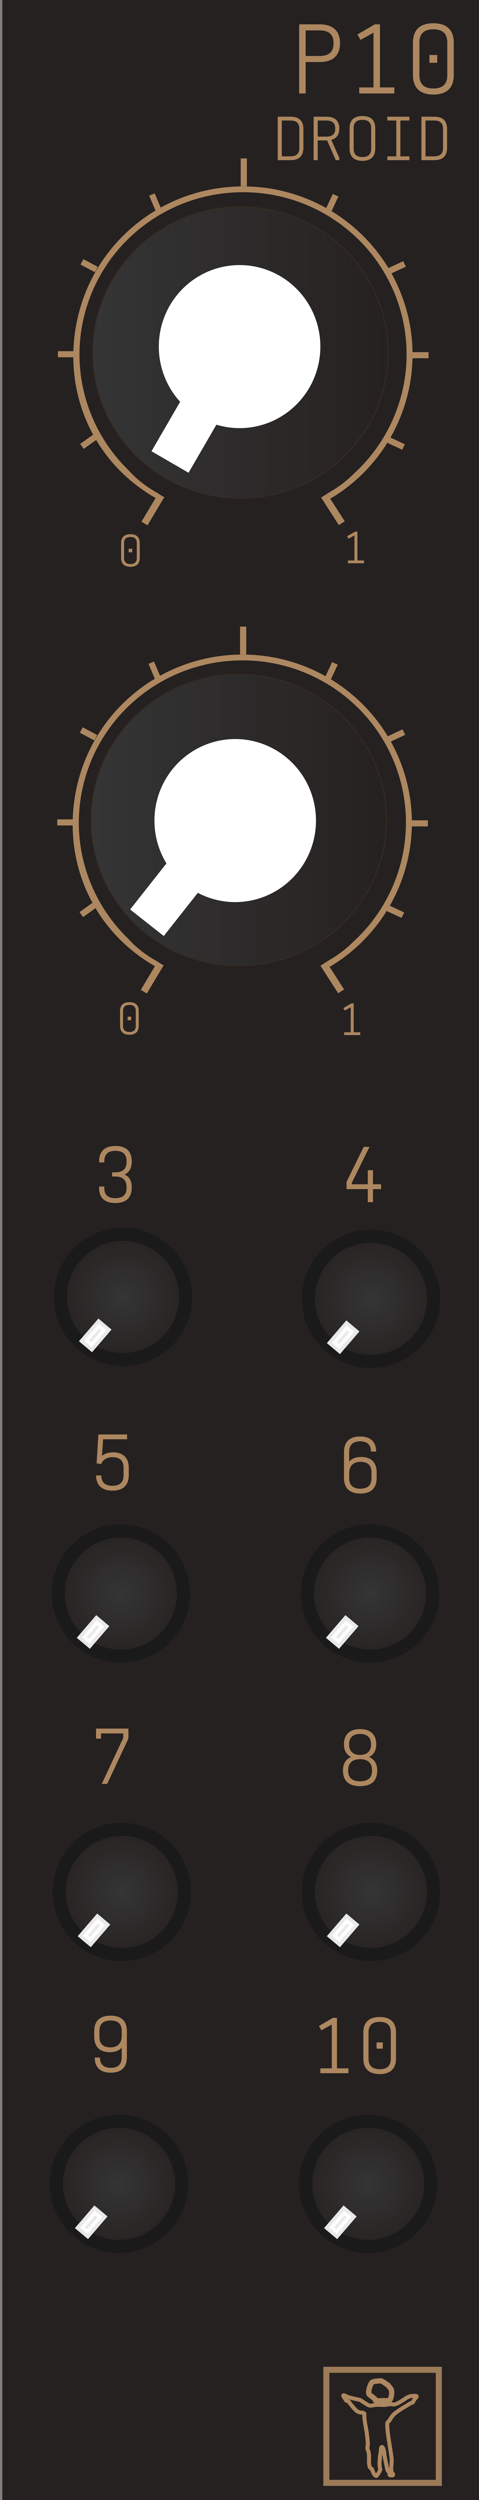 <?xml version="1.0" encoding="UTF-8" standalone="no"?>
<svg
   xmlns:dc="http://purl.org/dc/elements/1.1/"
   xmlns:cc="http://creativecommons.org/ns#"
   xmlns:rdf="http://www.w3.org/1999/02/22-rdf-syntax-ns#"
   xmlns:svg="http://www.w3.org/2000/svg"
   xmlns="http://www.w3.org/2000/svg"
   xmlns:xlink="http://www.w3.org/1999/xlink"
   xmlns:sodipodi="http://sodipodi.sourceforge.net/DTD/sodipodi-0.dtd"
   xmlns:inkscape="http://www.inkscape.org/namespaces/inkscape"
   width="54.769mm"
   height="285.75mm"
   viewBox="0 0 54.769 285.75"
   version="1.1"
   id="svg4006"
   inkscape:version="1.0.2 (e86c8708, 2021-01-15)"
   sodipodi:docname="p10.svg">
  <rect x="0" y="0" width="54.769" height="285.75" fill="#808080" stroke="none"/>
  <defs
     id="defs4000">
    <linearGradient
       inkscape:collect="always"
       id="linearGradient6301">
      <stop
         style="stop-color:#353535;stop-opacity:1;"
         offset="0"
         id="stop6297" />
      <stop
         style="stop-color:#353535;stop-opacity:0;"
         offset="1"
         id="stop6299" />
    </linearGradient>
    <inkscape:path-effect
       effect="powerclip"
       id="path-effect6231"
       is_visible="true"
       lpeversion="1"
       inverse="true"
       flatten="false"
       hide_clip="false"
       message="Use fill-rule evenodd on &lt;b&gt;fill and stroke&lt;/b&gt; dialog if no flatten result after convert clip to paths." />
    <inkscape:path-effect
       effect="powerclip"
       id="path-effect5818"
       is_visible="true"
       lpeversion="1"
       inverse="true"
       flatten="false"
       hide_clip="false"
       message="Use fill-rule evenodd on &lt;b&gt;fill and stroke&lt;/b&gt; dialog if no flatten result after convert clip to paths." />
    <rect
       x="65.154"
       y="184.12"
       width="16.738"
       height="17.026"
       id="rect5601" />
    <clipPath
       clipPathUnits="userSpaceOnUse"
       id="clipPath5814">
      <path
         id="lpe_path-effect5818"
         style="fill:#ffffff;fill-opacity:1;stroke:none;stroke-width:0.907;stroke-linecap:round;stroke-miterlimit:4;stroke-dasharray:none;stroke-opacity:1"
         class="powerclip"
         d="M 40.294,45.573 H 88.175 V 91.123 H 40.294 Z m 16.463,40.894 7.465,-8.724 8.022,8.491 A 14.823,10.098 0 0 0 78.395,74.788 14.823,10.098 0 0 0 63.895,67.648 14.823,10.098 0 0 0 49.87,75.217 14.823,10.098 0 0 0 56.757,86.467 Z" />
    </clipPath>
    <clipPath
       clipPathUnits="userSpaceOnUse"
       id="clipPath5814-8">
      <circle
         style="display:none;fill:#ffffff;fill-opacity:1;stroke:none;stroke-width:0.907;stroke-linecap:round;stroke-miterlimit:4;stroke-dasharray:none;stroke-opacity:1"
         id="circle5816-6"
         sodipodi:type="arc"
         sodipodi:cx="64.221527"
         sodipodi:cy="77.743378"
         sodipodi:rx="14.822592"
         sodipodi:ry="10.098072"
         sodipodi:start="2.0985839"
         sodipodi:end="0.99890953"
         sodipodi:arc-type="slice"
         d="M 56.757,86.467 A 14.823,10.098 0 0 1 49.87,75.217 14.823,10.098 0 0 1 63.895,67.648 14.823,10.098 0 0 1 78.395,74.788 14.823,10.098 0 0 1 72.244,86.235 l -8.022,-8.491 z" />
      <path
         id="lpe_path-effect5818-9"
         style="fill:#ffffff;fill-opacity:1;stroke:none;stroke-width:0.907;stroke-linecap:round;stroke-miterlimit:4;stroke-dasharray:none;stroke-opacity:1"
         class="powerclip"
         d="M 40.294,45.573 H 88.175 V 91.123 H 40.294 Z m 16.463,40.894 7.465,-8.724 8.022,8.491 A 14.823,10.098 0 0 0 78.395,74.788 14.823,10.098 0 0 0 63.895,67.648 14.823,10.098 0 0 0 49.87,75.217 14.823,10.098 0 0 0 56.757,86.467 Z" />
    </clipPath>
    <clipPath
       clipPathUnits="userSpaceOnUse"
       id="clipath_lpe_path-effect6231">
      <path
         id="lpe_path-effect6231"
         style="fill:#ffffff;fill-opacity:1;stroke:none;stroke-width:0.907;stroke-linecap:round;stroke-miterlimit:4;stroke-dasharray:none;stroke-opacity:1"
         class="powerclip"
         d="M 40.294,45.573 H 88.175 V 91.123 H 40.294 Z m 16.463,40.894 7.465,-8.724 8.022,8.491 A 14.823,10.098 0 0 0 78.395,74.788 14.823,10.098 0 0 0 63.895,67.648 14.823,10.098 0 0 0 49.87,75.217 14.823,10.098 0 0 0 56.757,86.467 Z" />
    </clipPath>
    <linearGradient
       inkscape:collect="always"
       xlink:href="#linearGradient6301"
       id="linearGradient6305"
       x1="49.455"
       y1="96.742"
       x2="81.742"
       y2="96.742"
       gradientUnits="userSpaceOnUse"
       gradientTransform="matrix(1.046,0,0,1,-2.259,0.007)" />
    <linearGradient
       inkscape:collect="always"
       xlink:href="#linearGradient6301"
       id="linearGradient6364"
       gradientUnits="userSpaceOnUse"
       gradientTransform="matrix(1.046,0,0,1,-2.069,-53.421)"
       x1="49.455"
       y1="96.742"
       x2="81.742"
       y2="96.742" />
    <radialGradient
       inkscape:collect="always"
       xlink:href="#linearGradient6301"
       id="radialGradient2451"
       cx="54.732"
       cy="155.345"
       fx="54.732"
       fy="155.345"
       r="10.755"
       gradientUnits="userSpaceOnUse"
       gradientTransform="matrix(0.735,0,0,0.735,13.936,39.723)" />
    <radialGradient
       inkscape:collect="always"
       xlink:href="#linearGradient6301"
       id="radialGradient2451-4"
       cx="54.732"
       cy="155.345"
       fx="54.732"
       fy="155.345"
       r="10.755"
       gradientUnits="userSpaceOnUse"
       gradientTransform="matrix(0.735,0,0,0.735,13.936,39.723)" />
    <radialGradient
       inkscape:collect="always"
       xlink:href="#linearGradient6301"
       id="radialGradient2451-6"
       cx="54.732"
       cy="155.345"
       fx="54.732"
       fy="155.345"
       r="10.755"
       gradientUnits="userSpaceOnUse"
       gradientTransform="matrix(0.735,0,0,0.735,13.936,39.723)" />
    <radialGradient
       inkscape:collect="always"
       xlink:href="#linearGradient6301"
       id="radialGradient2451-7"
       cx="54.732"
       cy="155.345"
       fx="54.732"
       fy="155.345"
       r="10.755"
       gradientUnits="userSpaceOnUse"
       gradientTransform="matrix(0.735,0,0,0.735,13.936,39.723)" />
    <radialGradient
       inkscape:collect="always"
       xlink:href="#linearGradient6301"
       id="radialGradient2451-0"
       cx="54.732"
       cy="155.345"
       fx="54.732"
       fy="155.345"
       r="10.755"
       gradientUnits="userSpaceOnUse"
       gradientTransform="matrix(0.735,0,0,0.735,13.936,39.723)" />
    <radialGradient
       inkscape:collect="always"
       xlink:href="#linearGradient6301"
       id="radialGradient2451-6-4"
       cx="54.732"
       cy="155.345"
       fx="54.732"
       fy="155.345"
       r="10.755"
       gradientUnits="userSpaceOnUse"
       gradientTransform="matrix(0.735,0,0,0.735,13.936,39.723)" />
    <radialGradient
       inkscape:collect="always"
       xlink:href="#linearGradient6301"
       id="radialGradient2451-7-0"
       cx="54.732"
       cy="155.345"
       fx="54.732"
       fy="155.345"
       r="10.755"
       gradientUnits="userSpaceOnUse"
       gradientTransform="matrix(0.735,0,0,0.735,13.936,39.723)" />
    <radialGradient
       inkscape:collect="always"
       xlink:href="#linearGradient6301"
       id="radialGradient2451-0-5"
       cx="54.732"
       cy="155.345"
       fx="54.732"
       fy="155.345"
       r="10.755"
       gradientUnits="userSpaceOnUse"
       gradientTransform="matrix(0.735,0,0,0.735,13.936,39.723)" />
  </defs>
  <sodipodi:namedview
     id="base"
     pagecolor="#ffffff"
     bordercolor="#666666"
     borderopacity="1.0"
     inkscape:pageopacity="0.0"
     inkscape:pageshadow="2"
     inkscape:zoom="0.80373795"
     inkscape:cx="-446.40643"
     inkscape:cy="553.71572"
     inkscape:document-units="mm"
     inkscape:current-layer="layer3"
     inkscape:document-rotation="0"
     showgrid="false"
     inkscape:window-width="2480"
     inkscape:window-height="1347"
     inkscape:window-x="1480"
     inkscape:window-y="569"
     inkscape:window-maximized="0"
     fit-margin-top="0"
     fit-margin-left="0"
     fit-margin-right="0"
     fit-margin-bottom="0" />
  <g
     inkscape:groupmode="layer"
     id="layer3"
     inkscape:label="Layer 2"
     style="display:inline;mix-blend-mode:exclusion"
     transform="translate(-39.036,-3.016)">
    <g
       transform="matrix(1.033,0,0,1.015,61.168,-25.41)"
       id="text5599"
       style="font-size:10.334px;line-height:1.25;font-family:'Realtime DEMO';-inkscape-font-specification:'Realtime DEMO';white-space:pre;shape-inside:url(#rect5601);mix-blend-mode:normal" />
    <path
       id="rect4584"
       style="mix-blend-mode:normal;fill:#252120;fill-opacity:1;stroke:#ad8760;stroke-width:0;stroke-linecap:round"
       d="M 39.301,3.016 H 93.805 V 288.766 H 39.301 Z" />
    <path
       id="rect996"
       style="display:inline;opacity:0.88;mix-blend-mode:exclusion;fill:none;fill-opacity:1;stroke:#ad8760;stroke-width:0.69;stroke-linecap:round;stroke-miterlimit:4;stroke-dasharray:none;stroke-opacity:1"
       d="M 76.352,273.876 H 89.21 v 12.923 H 76.352 Z" />
    <g
       id="g2049"
       transform="matrix(2.29,0,0,2.251,-132.154,-87.549)"
       style="display:inline;mix-blend-mode:exclusion">
      <path
         style="fill:none;stroke:#ad8760;stroke-width:0.265px;stroke-linecap:butt;stroke-linejoin:miter;stroke-opacity:1"
         d="m 94.128,161.343 c -0.104,-0.069 -0.201,-0.152 -0.312,-0.208 -0.062,-0.031 -0.139,0 -0.208,0 -0.08,0 -0.195,0.019 -0.26,0.052 -0.087,0.044 -0.253,0.528 -0.156,0.625 0.061,0.061 0.218,0.166 0.312,0.26 0.012,0.012 -0.016,0.044 0,0.052 0.065,0.032 0.462,-0.007 0.417,0 -0.28,0.045 0.192,-0.005 0.26,0 0.116,-0.039 0.169,-0.464 0.104,-0.573 -0.045,-0.074 -0.104,-0.139 -0.156,-0.208 z"
         id="path2043"
         sodipodi:nodetypes="scscsscscsss" />
      <path
         style="fill:none;stroke:#ad8760;stroke-width:0.2;stroke-linecap:butt;stroke-linejoin:miter;stroke-miterlimit:4;stroke-dasharray:none;stroke-opacity:1"
         d="m 92.746,162.097 c 0.717,0.484 0.286,0.199 1.113,0.251 0.15,0.014 0.388,-0.075 0.549,-0.021 0.023,0.008 -0.023,-0.008 0,0 0.206,-0.023 0.395,-0.195 0.531,-0.259 0.08,-0.08 0.258,-0.174 0.378,-0.174 0.461,-0.046 0.141,0.068 0.061,0.307 -0.107,0.086 0.009,-0.035 -0.304,0.173 -0.942,0.559 -0.67,0.569 -0.97,0.862 -0.076,0.303 0.21,1.594 0.21,1.956 0,0.126 -0.056,0.46 0,0.573 0.013,0.025 0.101,0.107 0.052,0.156 -0.005,0.005 -0.155,0.003 -0.156,0 -0.016,-0.031 0.013,-0.072 0,-0.104 -0.023,-0.058 -0.081,-0.098 -0.104,-0.156 -0.022,-0.055 -0.155,-0.746 -0.158,-0.804 -0.023,-0.38 -0.174,-0.528 -0.174,-0.187 -0.088,0.544 -0.038,0.271 -0.052,0.434 -0.02,0.093 -0.026,0.367 0.019,0.505 0.018,0.056 -0.177,0.36 -0.204,0.346 -0.135,-0.068 -0.146,-0.213 -0.213,-0.346 -0.022,-0.044 -0.089,-0.058 -0.104,-0.104 -0.093,-0.278 0.022,-0.633 -0.104,-0.885 -0.048,-0.096 0.034,-0.262 0,-0.365 -0.034,-0.684 -0.187,-1.019 -0.169,-1.467 -0.124,-0.129 -0.236,0.071 -0.537,-0.298 -0.177,-0.217 -0.188,-0.229 -0.219,-0.291 -0.022,-0.044 -0.139,-0.046 -0.161,-0.09 -0.027,-0.054 -0.17,-0.242 -0.13,-0.252 0.067,-0.017 0.201,0.086 0.268,0.102 z"
         id="path2045"
         sodipodi:nodetypes="cccccccccssccsssccssscsccsssssc" />
    </g>
    <g
       aria-label="1"
       id="text5497"
       style="font-style:normal;font-variant:normal;font-weight:normal;font-stretch:normal;font-size:5.644px;line-height:1.25;font-family:'Realtime DEMO';-inkscape-font-specification:'Realtime DEMO, Normal';font-variant-ligatures:normal;font-variant-caps:normal;font-variant-numeric:normal;font-variant-east-asian:normal;mix-blend-mode:normal;fill:#ad8760;fill-opacity:1;stroke-width:0.265">
      <path
         d="M 80.229,121.002 H 79.478 V 117.706 H 79.207 l -0.909,0.531 0.164,0.282 0.677,-0.378 v 2.862 h -0.745 v 0.316 h 1.834 z"
         style="font-style:normal;font-variant:normal;font-weight:normal;font-stretch:normal;font-size:5.644px;font-family:'Realtime DEMO';-inkscape-font-specification:'Realtime DEMO, Normal';font-variant-ligatures:normal;font-variant-caps:normal;font-variant-numeric:normal;font-variant-east-asian:normal;fill:#ad8760;fill-opacity:1;stroke-width:0.265"
         id="path127" />
    </g>
    <g
       aria-label="4"
       id="text5497-9"
       style="font-size:10.583px;line-height:1.25;font-family:'Realtime DEMO';-inkscape-font-specification:'Realtime DEMO';mix-blend-mode:exclusion;fill:#ad8760;fill-opacity:1;stroke-width:0.265">
      <path
         d="m 82.611,138.926 v -0.553 h -0.929 v -1.61 h -0.593 v 1.61 h -1.837 v -0.148 l 2.035,-4.129 h -0.662 l -1.966,4 v 0.83 h 2.43 v 1.492 h 0.593 v -1.492 z"
         style="font-style:normal;font-variant:normal;font-weight:normal;font-stretch:normal;font-size:9.878px;font-family:'Realtime DEMO';-inkscape-font-specification:'Realtime DEMO, Normal';font-variant-ligatures:normal;font-variant-caps:normal;font-variant-numeric:normal;font-variant-east-asian:normal;fill:#ad8760;fill-opacity:1;stroke-width:0.265"
         id="path130" />
    </g>
    <g
       aria-label="3"
       id="text5497-1"
       style="font-size:10.583px;line-height:1.25;font-family:'Realtime DEMO';-inkscape-font-specification:'Realtime DEMO';mix-blend-mode:exclusion;fill:#ad8760;fill-opacity:1;stroke-width:0.265">
      <path
         d="m 53.272,137.257 c 0.563,-0.247 0.83,-0.741 0.83,-1.492 0,-1.116 -0.593,-1.768 -1.867,-1.768 -1.264,0 -1.867,0.652 -1.867,1.768 v 0.109 h 0.593 v -0.128 c 0,-0.79 0.425,-1.195 1.274,-1.195 0.859,0 1.274,0.415 1.274,1.166 v 0.099 c 0,0.77 -0.415,1.195 -1.314,1.195 h -0.346 v 0.474 h 0.346 c 0.899,0 1.314,0.435 1.314,1.215 v 0.099 c 0,0.751 -0.415,1.166 -1.274,1.166 -0.849,0 -1.274,-0.375 -1.274,-1.156 v -0.178 h -0.593 v 0.148 c 0,1.116 0.603,1.738 1.867,1.738 1.274,0 1.867,-0.662 1.867,-1.778 0,-0.741 -0.267,-1.235 -0.83,-1.482 z"
         style="font-style:normal;font-variant:normal;font-weight:normal;font-stretch:normal;font-size:9.878px;font-family:'Realtime DEMO';-inkscape-font-specification:'Realtime DEMO, Normal';font-variant-ligatures:normal;font-variant-caps:normal;font-variant-numeric:normal;font-variant-east-asian:normal;fill:#ad8760;fill-opacity:1;stroke-width:0.265"
         id="path133" />
    </g>
    <g
       aria-label="5"
       id="text5497-8"
       style="font-size:10.583px;line-height:1.25;font-family:'Realtime DEMO';-inkscape-font-specification:'Realtime DEMO';mix-blend-mode:exclusion;fill:#ad8760;fill-opacity:1;stroke-width:0.265">
      <path
         d="m 51.97,169.014 c -0.563,0 -0.978,0.158 -1.274,0.395 l 0.128,-1.887 h 2.746 v -0.553 h -3.289 l -0.198,3.309 0.524,0.069 c 0.128,-0.356 0.514,-0.78 1.284,-0.78 0.859,0 1.274,0.405 1.274,1.195 v 0.879 c 0,0.78 -0.415,1.195 -1.274,1.195 -0.849,0 -1.274,-0.415 -1.274,-1.185 h -0.593 c 0,1.067 0.603,1.738 1.867,1.738 1.274,0 1.867,-0.662 1.867,-1.778 v -0.83 c 0,-1.116 -0.632,-1.768 -1.788,-1.768 z"
         style="font-style:normal;font-variant:normal;font-weight:normal;font-stretch:normal;font-size:9.878px;font-family:'Realtime DEMO';-inkscape-font-specification:'Realtime DEMO, Normal';font-variant-ligatures:normal;font-variant-caps:normal;font-variant-numeric:normal;font-variant-east-asian:normal;fill:#ad8760;fill-opacity:1;stroke-width:0.265"
         id="path136" />
    </g>
    <g
       aria-label="6"
       id="text5497-8-4"
       style="font-size:10.583px;line-height:1.25;font-family:'Realtime DEMO';-inkscape-font-specification:'Realtime DEMO';mix-blend-mode:exclusion;fill:#ad8760;fill-opacity:1;stroke-width:0.265">
      <path
         d="m 80.334,169.544 c -0.632,0 -1.087,0.188 -1.373,0.533 v -1.126 c 0,-0.79 0.425,-1.195 1.254,-1.195 0.82,0 1.235,0.405 1.235,1.166 h 0.593 c 0,-1.067 -0.593,-1.719 -1.827,-1.719 -1.245,0 -1.847,0.652 -1.847,1.768 v 2.973 c 0,1.116 0.603,1.778 1.867,1.778 1.274,0 1.867,-0.662 1.867,-1.778 v -0.632 c 0,-1.116 -0.593,-1.768 -1.768,-1.768 z m 1.175,2.43 c 0,0.78 -0.415,1.195 -1.274,1.195 -0.849,0 -1.274,-0.415 -1.274,-1.195 v -0.583 c 0,-0.8 0.445,-1.294 1.294,-1.294 0.84,0 1.254,0.405 1.254,1.195 z"
         style="font-style:normal;font-variant:normal;font-weight:normal;font-stretch:normal;font-size:9.878px;font-family:'Realtime DEMO';-inkscape-font-specification:'Realtime DEMO, Normal';font-variant-ligatures:normal;font-variant-caps:normal;font-variant-numeric:normal;font-variant-east-asian:normal;fill:#ad8760;fill-opacity:1;stroke-width:0.265"
         id="path139" />
    </g>
    <g
       aria-label="7"
       id="text5497-8-45"
       style="font-size:10.583px;line-height:1.25;font-family:'Realtime DEMO';-inkscape-font-specification:'Realtime DEMO';mix-blend-mode:exclusion;fill:#ad8760;fill-opacity:1;stroke-width:0.265">
      <path
         d="m 53.72,200.588 h -3.704 v 1.146 h 0.573 v -0.593 h 2.539 v 0.514 l -2.46,5.255 h 0.622 l 2.43,-5.186 z"
         style="font-style:normal;font-variant:normal;font-weight:normal;font-stretch:normal;font-size:9.878px;font-family:'Realtime DEMO';-inkscape-font-specification:'Realtime DEMO, Normal';font-variant-ligatures:normal;font-variant-caps:normal;font-variant-numeric:normal;font-variant-east-asian:normal;fill:#ad8760;fill-opacity:1;stroke-width:0.265"
         id="path142" />
    </g>
    <g
       aria-label="8"
       id="text5497-8-4-8"
       style="font-size:10.583px;line-height:1.25;font-family:'Realtime DEMO';-inkscape-font-specification:'Realtime DEMO';mix-blend-mode:exclusion;fill:#ad8760;fill-opacity:1;stroke-width:0.265">
      <path
         d="m 81.225,203.836 c 0.553,-0.257 0.83,-0.751 0.83,-1.452 0,-1.067 -0.612,-1.738 -1.847,-1.738 -1.235,0 -1.847,0.672 -1.847,1.738 0,0.701 0.286,1.195 0.83,1.452 -0.632,0.247 -0.938,0.78 -0.938,1.551 0,1.126 0.612,1.778 1.956,1.778 1.353,0 1.956,-0.652 1.956,-1.778 0,-0.77 -0.306,-1.304 -0.938,-1.551 z m -2.272,-1.492 c 0,-0.701 0.425,-1.146 1.254,-1.146 0.83,0 1.254,0.445 1.254,1.146 v 0.099 c 0,0.691 -0.435,1.156 -1.254,1.156 -0.82,0 -1.254,-0.464 -1.254,-1.156 z m 2.618,3.082 c 0,0.751 -0.425,1.185 -1.363,1.185 -0.929,0 -1.363,-0.435 -1.363,-1.185 v -0.099 c 0,-0.77 0.464,-1.245 1.363,-1.245 0.909,0 1.363,0.474 1.363,1.245 z"
         style="font-style:normal;font-variant:normal;font-weight:normal;font-stretch:normal;font-size:9.878px;font-family:'Realtime DEMO';-inkscape-font-specification:'Realtime DEMO, Normal';font-variant-ligatures:normal;font-variant-caps:normal;font-variant-numeric:normal;font-variant-east-asian:normal;fill:#ad8760;fill-opacity:1;stroke-width:0.265"
         id="path145" />
    </g>
    <g
       aria-label="9"
       id="text5497-8-45-8"
       style="font-size:10.583px;line-height:1.25;font-family:'Realtime DEMO';-inkscape-font-specification:'Realtime DEMO';mix-blend-mode:exclusion;fill:#ad8760;fill-opacity:1;stroke-width:0.265">
      <path
         d="m 51.678,233.398 c -1.264,0 -1.867,0.652 -1.867,1.768 v 0.642 c 0,1.106 0.603,1.768 1.768,1.768 0.622,0 1.087,-0.188 1.373,-0.524 v 1.116 c 0,0.78 -0.415,1.195 -1.254,1.195 -0.82,0 -1.235,-0.415 -1.235,-1.175 h -0.593 c 0,1.067 0.593,1.729 1.827,1.729 1.254,0 1.847,-0.662 1.847,-1.768 v -2.983 c 0,-1.116 -0.593,-1.768 -1.867,-1.768 z m -0.02,3.625 c -0.83,0 -1.254,-0.415 -1.254,-1.195 v -0.682 c 0,-0.79 0.425,-1.195 1.274,-1.195 0.859,0 1.274,0.405 1.274,1.195 v 0.583 c 0,0.8 -0.445,1.294 -1.294,1.294 z"
         style="font-style:normal;font-variant:normal;font-weight:normal;font-stretch:normal;font-size:9.878px;font-family:'Realtime DEMO';-inkscape-font-specification:'Realtime DEMO, Normal';font-variant-ligatures:normal;font-variant-caps:normal;font-variant-numeric:normal;font-variant-east-asian:normal;fill:#ad8760;fill-opacity:1;stroke-width:0.265"
         id="path148" />
    </g>
    <g
       aria-label="10"
       id="text5497-8-4-8-0"
       style="font-size:10.583px;line-height:1.25;font-family:'Realtime DEMO';-inkscape-font-specification:'Realtime DEMO';mix-blend-mode:exclusion;fill:#ad8760;fill-opacity:1;stroke-width:0.265">
      <path
         d="m 78.879,239.421 h -1.314 v -5.769 h -0.474 l -1.59,0.929 0.286,0.494 1.185,-0.662 v 5.008 h -1.304 v 0.553 h 3.21 z"
         style="font-style:normal;font-variant:normal;font-weight:normal;font-stretch:normal;font-size:9.878px;font-family:'Realtime DEMO';-inkscape-font-specification:'Realtime DEMO, Normal';font-variant-ligatures:normal;font-variant-caps:normal;font-variant-numeric:normal;font-variant-east-asian:normal;fill:#ad8760;fill-opacity:1;stroke-width:0.265"
         id="path151" />
      <path
         d="m 82.448,233.554 c -1.264,0 -1.867,0.652 -1.867,1.768 v 2.973 c 0,1.116 0.603,1.778 1.867,1.778 1.274,0 1.867,-0.662 1.867,-1.778 v -2.973 c 0,-1.116 -0.593,-1.768 -1.867,-1.768 z m 0,0.553 c 0.859,0 1.274,0.405 1.274,1.195 v 3.023 c 0,0.78 -0.415,1.195 -1.274,1.195 -0.849,0 -1.274,-0.415 -1.274,-1.195 v -3.023 c 0,-0.79 0.425,-1.195 1.274,-1.195 z m 0.356,3.062 v -0.711 h -0.711 v 0.711 z"
         style="font-style:normal;font-variant:normal;font-weight:normal;font-stretch:normal;font-size:9.878px;font-family:'Realtime DEMO';-inkscape-font-specification:'Realtime DEMO, Normal';font-variant-ligatures:normal;font-variant-caps:normal;font-variant-numeric:normal;font-variant-east-asian:normal;fill:#ad8760;fill-opacity:1;stroke-width:0.265"
         id="path153" />
    </g>
    <g
       aria-label="0"
       id="text5497-2"
       style="font-style:normal;font-variant:normal;font-weight:normal;font-stretch:normal;font-size:5.644px;line-height:1.25;font-family:'Realtime DEMO';-inkscape-font-specification:'Realtime DEMO, Normal';font-variant-ligatures:normal;font-variant-caps:normal;font-variant-numeric:normal;font-variant-east-asian:normal;mix-blend-mode:exclusion;fill:#ad8760;fill-opacity:1;stroke-width:0.265">
      <path
         d="m 53.832,117.56 c -0.722,0 -1.067,0.373 -1.067,1.01 v 1.699 c 0,0.638 0.344,1.016 1.067,1.016 0.728,0 1.067,-0.378 1.067,-1.016 v -1.699 c 0,-0.638 -0.339,-1.01 -1.067,-1.01 z m 0,0.316 c 0.491,0 0.728,0.231 0.728,0.683 v 1.727 c 0,0.446 -0.237,0.683 -0.728,0.683 -0.485,0 -0.728,-0.237 -0.728,-0.683 v -1.727 c 0,-0.452 0.243,-0.683 0.728,-0.683 z m 0.203,1.75 v -0.406 h -0.406 v 0.406 z"
         style="font-style:normal;font-variant:normal;font-weight:normal;font-stretch:normal;font-size:5.644px;font-family:'Realtime DEMO';-inkscape-font-specification:'Realtime DEMO, Normal';font-variant-ligatures:normal;font-variant-caps:normal;font-variant-numeric:normal;font-variant-east-asian:normal;fill:#ad8760;fill-opacity:1;stroke-width:0.265"
         id="path156" />
    </g>
    <g
       aria-label="0"
       id="text5497-2-2"
       style="font-style:normal;font-variant:normal;font-weight:normal;font-stretch:normal;font-size:5.644px;line-height:1.25;font-family:'Realtime DEMO';-inkscape-font-specification:'Realtime DEMO, Normal';font-variant-ligatures:normal;font-variant-caps:normal;font-variant-numeric:normal;font-variant-east-asian:normal;mix-blend-mode:exclusion;fill:#ad8760;fill-opacity:1;stroke-width:0.265">
      <path
         d="m 53.949,64.075 c -0.722,0 -1.067,0.373 -1.067,1.01 v 1.699 c 0,0.638 0.344,1.016 1.067,1.016 0.728,0 1.067,-0.378 1.067,-1.016 v -1.699 c 0,-0.638 -0.339,-1.01 -1.067,-1.01 z m 0,0.316 c 0.491,0 0.728,0.231 0.728,0.683 v 1.727 c 0,0.446 -0.237,0.683 -0.728,0.683 -0.485,0 -0.728,-0.237 -0.728,-0.683 v -1.727 c 0,-0.452 0.243,-0.683 0.728,-0.683 z m 0.203,1.75 v -0.406 h -0.406 v 0.406 z"
         style="font-style:normal;font-variant:normal;font-weight:normal;font-stretch:normal;font-size:5.644px;font-family:'Realtime DEMO';-inkscape-font-specification:'Realtime DEMO, Normal';font-variant-ligatures:normal;font-variant-caps:normal;font-variant-numeric:normal;font-variant-east-asian:normal;fill:#ad8760;fill-opacity:1;stroke-width:0.265"
         id="path159" />
    </g>
    <g
       aria-label="1"
       id="text5497-5"
       style="font-style:normal;font-variant:normal;font-weight:normal;font-stretch:normal;font-size:5.644px;line-height:1.25;font-family:'Realtime DEMO';-inkscape-font-specification:'Realtime DEMO, Normal';font-variant-ligatures:normal;font-variant-caps:normal;font-variant-numeric:normal;font-variant-east-asian:normal;mix-blend-mode:exclusion;fill:#ad8760;fill-opacity:1;stroke-width:0.265">
      <path
         d="m 80.654,67.075 h -0.751 v -3.296 h -0.271 l -0.909,0.531 0.164,0.282 0.677,-0.378 v 2.862 h -0.745 v 0.316 h 1.834 z"
         style="font-style:normal;font-variant:normal;font-weight:normal;font-stretch:normal;font-size:5.644px;font-family:'Realtime DEMO';-inkscape-font-specification:'Realtime DEMO, Normal';font-variant-ligatures:normal;font-variant-caps:normal;font-variant-numeric:normal;font-variant-east-asian:normal;fill:#ad8760;fill-opacity:1;stroke-width:0.265"
         id="path162" />
    </g>
    <g
       aria-label="P10"
       id="text6380"
       style="font-size:12.347px;line-height:1.25;font-family:'Realtime DEMO';-inkscape-font-specification:'Realtime DEMO';mix-blend-mode:normal;stroke-width:0.265">
      <path
         d="m 73.243,5.798 v 7.902 h 0.741 v -3.593 h 1.593 c 1.593,0 2.334,-0.803 2.334,-2.161 0,-1.346 -0.741,-2.148 -2.334,-2.148 z m 0.741,0.691 h 1.593 c 1.074,0 1.593,0.494 1.593,1.42 v 0.099 c 0,0.926 -0.519,1.408 -1.593,1.408 h -1.593 z"
         style="font-size:12.347px;fill:#ad8760;stroke-width:0.265"
         id="path165" />
      <path
         d="M 84.124,13.009 H 82.482 V 5.798 h -0.593 l -1.988,1.161 0.358,0.617 1.482,-0.827 V 13.009 H 80.111 v 0.691 h 4.013 z"
         style="font-size:12.347px;fill:#ad8760;stroke-width:0.265"
         id="path167" />
      <path
         d="m 88.585,5.674 c -1.58,0 -2.334,0.815 -2.334,2.21 v 3.717 c 0,1.395 0.753,2.222 2.334,2.222 1.593,0 2.334,-0.827 2.334,-2.222 V 7.885 c 0,-1.395 -0.741,-2.21 -2.334,-2.21 z m 0,0.691 c 1.074,0 1.593,0.506 1.593,1.494 V 11.638 c 0,0.975 -0.519,1.494 -1.593,1.494 -1.062,0 -1.593,-0.519 -1.593,-1.494 V 7.86 c 0,-0.988 0.531,-1.494 1.593,-1.494 z m 0.444,3.828 V 9.305 h -0.889 v 0.889 z"
         style="font-size:12.347px;fill:#ad8760;stroke-width:0.265"
         id="path169" />
    </g>
    <g
       id="g6163">
      <path
         style="color:#000000;font-style:normal;font-variant:normal;font-weight:normal;font-stretch:normal;font-size:medium;line-height:normal;font-family:sans-serif;font-variant-ligatures:normal;font-variant-position:normal;font-variant-caps:normal;font-variant-numeric:normal;font-variant-alternates:normal;font-variant-east-asian:normal;font-feature-settings:normal;font-variation-settings:normal;text-indent:0;text-align:start;text-decoration:none;text-decoration-line:none;text-decoration-style:solid;text-decoration-color:#000000;letter-spacing:normal;word-spacing:normal;text-transform:none;writing-mode:lr-tb;direction:ltr;text-orientation:mixed;dominant-baseline:auto;baseline-shift:baseline;text-anchor:start;white-space:normal;shape-padding:0;shape-margin:0;inline-size:0;clip-rule:nonzero;display:inline;overflow:visible;visibility:visible;opacity:1;isolation:auto;mix-blend-mode:normal;color-interpolation:sRGB;color-interpolation-filters:linearRGB;solid-color:#000000;solid-opacity:1;vector-effect:none;fill:#ad8760;fill-opacity:1;fill-rule:nonzero;stroke:none;stroke-linecap:round;stroke-linejoin:miter;stroke-miterlimit:4;stroke-dasharray:none;stroke-dashoffset:0;stroke-opacity:1;color-rendering:auto;image-rendering:auto;shape-rendering:auto;text-rendering:auto;enable-background:accumulate;stop-color:#000000;stop-opacity:1"
         d="m 63.832,50.578 c -8.472,0.189 -15.787,6.055 -17.906,14.352 -2.119,8.297 1.183,16.771 8.502,21.088 l 0.152,0.039 0.06,-0.189 9.622,-15.511 9.72,15.766 0.51,-0.307 C 81.616,81.177 84.824,72.311 82.346,64.117 79.867,55.923 72.304,50.389 63.832,50.578 Z m 0.014,0.662 c 8.175,-0.182 15.473,5.152 17.867,13.068 2.361,7.806 -0.638,16.219 -7.316,20.746 L 64.234,69.08 54.777,85.494 C 47.909,81.269 44.548,72.998 46.566,65.094 48.613,57.078 55.671,51.423 63.846,51.24 Z"
         id="path5781"
         clip-path="url(#clipPath5814)"
         transform="matrix(1.024,0,0,1.004,1.035,-26.455)"
         sodipodi:nodetypes="ssccccccsssscccsss" />
      <path
         style="mix-blend-mode:normal;fill:none;stroke:#ad8760;stroke-width:0.683;stroke-linecap:butt;stroke-linejoin:miter;stroke-miterlimit:4;stroke-dasharray:none;stroke-opacity:1"
         d="m 5.561,45.847 v 3.143"
         id="path5824"
         transform="matrix(1.033,0,0,1.015,61.168,-25.41)" />
      <path
         style="mix-blend-mode:exclusion;fill:none;stroke:#ad8760;stroke-width:0.683;stroke-linecap:butt;stroke-linejoin:miter;stroke-miterlimit:4;stroke-dasharray:none;stroke-opacity:1"
         d="m 24.199,68.003 h 1.812"
         id="path5824-6"
         transform="matrix(1.033,0,0,1.015,61.168,-25.41)" />
      <path
         style="mix-blend-mode:exclusion;fill:none;stroke:#ad8760;stroke-width:0.683;stroke-linecap:butt;stroke-linejoin:miter;stroke-miterlimit:4;stroke-dasharray:none;stroke-opacity:1"
         d="m -15.014,67.895 h 1.812"
         id="path5824-6-6"
         transform="matrix(1.033,0,0,1.015,61.168,-25.41)" />
      <path
         style="mix-blend-mode:exclusion;fill:none;stroke:#ad8760;stroke-width:0.683;stroke-linecap:butt;stroke-linejoin:miter;stroke-miterlimit:4;stroke-dasharray:none;stroke-opacity:1"
         d="m 21.596,77.563 1.642,0.779"
         id="path5824-6-4"
         transform="matrix(1.033,0,0,1.015,61.168,-25.41)" />
      <path
         style="mix-blend-mode:exclusion;fill:none;stroke:#ad8760;stroke-width:0.683;stroke-linecap:butt;stroke-linejoin:miter;stroke-miterlimit:4;stroke-dasharray:none;stroke-opacity:1"
         d="m 21.71,58.505 1.642,-0.779"
         id="path5824-6-9"
         transform="matrix(1.033,0,0,1.015,61.168,-25.41)" />
      <path
         style="mix-blend-mode:exclusion;fill:none;stroke:#ad8760;stroke-width:0.683;stroke-linecap:butt;stroke-linejoin:miter;stroke-miterlimit:4;stroke-dasharray:none;stroke-opacity:1"
         d="m 14.956,51.657 0.766,-1.67"
         id="path5824-6-9-0"
         transform="matrix(1.033,0,0,1.015,61.168,-25.41)" />
      <path
         style="mix-blend-mode:exclusion;fill:none;stroke:#ad8760;stroke-width:0.659;stroke-linecap:butt;stroke-linejoin:miter;stroke-miterlimit:4;stroke-dasharray:none;stroke-opacity:1"
         d="M -3.905,51.6 -4.61,49.913"
         id="path5824-6-9-0-5"
         transform="matrix(1.033,0,0,1.015,61.168,-25.41)" />
      <path
         style="mix-blend-mode:normal;fill:none;stroke:#ad8760;stroke-width:0.7;stroke-linecap:butt;stroke-linejoin:miter;stroke-miterlimit:4;stroke-dasharray:none;stroke-opacity:1"
         d="m 48.405,32.946 1.653,0.878"
         id="path5824-6-9-3" />
      <path
         style="mix-blend-mode:normal;fill:none;stroke:#ad8760;stroke-width:0.7;stroke-linecap:butt;stroke-linejoin:miter;stroke-miterlimit:4;stroke-dasharray:none;stroke-opacity:1"
         d="m 48.406,54.041 1.521,-1.091"
         id="path5824-6-6-1" />
      <path
         style="mix-blend-mode:normal;fill:none;stroke:#ad8760;stroke-width:0.805;stroke-linecap:butt;stroke-linejoin:miter;stroke-miterlimit:4;stroke-dasharray:none;stroke-opacity:1"
         d="m 57.471,59.64 -1.914,3.211"
         id="path5824-8" />
      <path
         style="mix-blend-mode:normal;fill:none;stroke:#ad8760;stroke-width:0.805;stroke-linecap:butt;stroke-linejoin:miter;stroke-miterlimit:4;stroke-dasharray:none;stroke-opacity:1"
         d="m 76.095,59.669 2.02,3.145"
         id="path5824-8-1" />
    </g>
    <g
       id="g6163-5"
       style="mix-blend-mode:exclusion"
       transform="translate(-0.075,53.51)">
      <path
         style="color:#000000;font-style:normal;font-variant:normal;font-weight:normal;font-stretch:normal;font-size:medium;line-height:normal;font-family:sans-serif;font-variant-ligatures:normal;font-variant-position:normal;font-variant-caps:normal;font-variant-numeric:normal;font-variant-alternates:normal;font-variant-east-asian:normal;font-feature-settings:normal;font-variation-settings:normal;text-indent:0;text-align:start;text-decoration:none;text-decoration-line:none;text-decoration-style:solid;text-decoration-color:#000000;letter-spacing:normal;word-spacing:normal;text-transform:none;writing-mode:lr-tb;direction:ltr;text-orientation:mixed;dominant-baseline:auto;baseline-shift:baseline;text-anchor:start;white-space:normal;shape-padding:0;shape-margin:0;inline-size:0;clip-rule:nonzero;display:inline;overflow:visible;visibility:visible;opacity:1;isolation:auto;mix-blend-mode:normal;color-interpolation:sRGB;color-interpolation-filters:linearRGB;solid-color:#000000;solid-opacity:1;vector-effect:none;fill:#ad8760;fill-opacity:1;fill-rule:nonzero;stroke:none;stroke-linecap:round;stroke-linejoin:miter;stroke-miterlimit:4;stroke-dasharray:none;stroke-dashoffset:0;stroke-opacity:1;color-rendering:auto;image-rendering:auto;shape-rendering:auto;text-rendering:auto;enable-background:accumulate;stop-color:#000000;stop-opacity:1"
         d="m 63.832,50.578 c -8.472,0.189 -15.787,6.055 -17.906,14.352 -2.119,8.297 1.183,16.771 8.502,21.088 l 0.152,0.039 0.06,-0.189 9.622,-15.511 9.72,15.766 0.51,-0.307 C 81.616,81.177 84.824,72.311 82.346,64.117 79.867,55.923 72.304,50.389 63.832,50.578 Z m 0.014,0.662 c 8.175,-0.182 15.473,5.152 17.867,13.068 2.361,7.806 -0.638,16.219 -7.316,20.746 L 64.234,69.08 54.777,85.494 C 47.909,81.269 44.548,72.998 46.566,65.094 48.613,57.078 55.671,51.423 63.846,51.24 Z"
         id="path5781-9"
         clip-path="url(#clipath_lpe_path-effect6231)"
         transform="matrix(1.024,0,0,1.004,1.035,-26.455)"
         sodipodi:nodetypes="ssccccccsssscccsss" />
      <path
         style="mix-blend-mode:normal;fill:none;stroke:#ad8760;stroke-width:0.683;stroke-linecap:butt;stroke-linejoin:miter;stroke-miterlimit:4;stroke-dasharray:none;stroke-opacity:1"
         d="m 5.561,45.847 v 3.143"
         id="path5824-68"
         transform="matrix(1.033,0,0,1.015,61.168,-25.41)" />
      <path
         style="mix-blend-mode:exclusion;fill:none;stroke:#ad8760;stroke-width:0.683;stroke-linecap:butt;stroke-linejoin:miter;stroke-miterlimit:4;stroke-dasharray:none;stroke-opacity:1"
         d="m 24.199,68.003 h 1.812"
         id="path5824-6-69"
         transform="matrix(1.033,0,0,1.015,61.168,-25.41)" />
      <path
         style="mix-blend-mode:exclusion;fill:none;stroke:#ad8760;stroke-width:0.683;stroke-linecap:butt;stroke-linejoin:miter;stroke-miterlimit:4;stroke-dasharray:none;stroke-opacity:1"
         d="m -15.014,67.895 h 1.812"
         id="path5824-6-6-4"
         transform="matrix(1.033,0,0,1.015,61.168,-25.41)" />
      <path
         style="mix-blend-mode:exclusion;fill:none;stroke:#ad8760;stroke-width:0.683;stroke-linecap:butt;stroke-linejoin:miter;stroke-miterlimit:4;stroke-dasharray:none;stroke-opacity:1"
         d="m 21.596,77.563 1.642,0.779"
         id="path5824-6-4-7"
         transform="matrix(1.033,0,0,1.015,61.168,-25.41)" />
      <path
         style="mix-blend-mode:exclusion;fill:none;stroke:#ad8760;stroke-width:0.683;stroke-linecap:butt;stroke-linejoin:miter;stroke-miterlimit:4;stroke-dasharray:none;stroke-opacity:1"
         d="m 21.71,58.505 1.642,-0.779"
         id="path5824-6-9-6"
         transform="matrix(1.033,0,0,1.015,61.168,-25.41)" />
      <path
         style="mix-blend-mode:exclusion;fill:none;stroke:#ad8760;stroke-width:0.683;stroke-linecap:butt;stroke-linejoin:miter;stroke-miterlimit:4;stroke-dasharray:none;stroke-opacity:1"
         d="m 14.956,51.657 0.766,-1.67"
         id="path5824-6-9-0-8"
         transform="matrix(1.033,0,0,1.015,61.168,-25.41)" />
      <path
         style="mix-blend-mode:exclusion;fill:none;stroke:#ad8760;stroke-width:0.659;stroke-linecap:butt;stroke-linejoin:miter;stroke-miterlimit:4;stroke-dasharray:none;stroke-opacity:1"
         d="M -3.905,51.6 -4.61,49.913"
         id="path5824-6-9-0-5-1"
         transform="matrix(1.033,0,0,1.015,61.168,-25.41)" />
      <path
         style="mix-blend-mode:normal;fill:none;stroke:#ad8760;stroke-width:0.7;stroke-linecap:butt;stroke-linejoin:miter;stroke-miterlimit:4;stroke-dasharray:none;stroke-opacity:1"
         d="m 48.405,32.946 1.653,0.878"
         id="path5824-6-9-3-3" />
      <path
         style="mix-blend-mode:normal;fill:none;stroke:#ad8760;stroke-width:0.7;stroke-linecap:butt;stroke-linejoin:miter;stroke-miterlimit:4;stroke-dasharray:none;stroke-opacity:1"
         d="m 48.406,54.041 1.521,-1.091"
         id="path5824-6-6-1-8" />
      <path
         style="mix-blend-mode:normal;fill:none;stroke:#ad8760;stroke-width:0.805;stroke-linecap:butt;stroke-linejoin:miter;stroke-miterlimit:4;stroke-dasharray:none;stroke-opacity:1"
         d="m 57.471,59.64 -1.914,3.211"
         id="path5824-8-0" />
      <path
         style="mix-blend-mode:normal;fill:none;stroke:#ad8760;stroke-width:0.805;stroke-linecap:butt;stroke-linejoin:miter;stroke-miterlimit:4;stroke-dasharray:none;stroke-opacity:1"
         d="m 76.095,59.669 2.02,3.145"
         id="path5824-8-1-8" />
    </g>
    <g
       id="g6326">
      <path
         id="path6251"
         style="fill:url(#linearGradient6305);fill-opacity:1;stroke:#372d22;stroke-width:0.102;stroke-linecap:round;stroke-miterlimit:4;stroke-dasharray:none;stroke-opacity:1"
         d="M 83.219,96.742 A 16.881,16.652 0 0 1 66.337,113.393 16.881,16.652 0 0 1 49.456,96.742 16.881,16.652 0 0 1 66.337,80.09 16.881,16.652 0 0 1 83.219,96.742 Z" />
      <path
         id="path6251-9"
         style="display:inline;mix-blend-mode:normal;fill:#ffffff;fill-opacity:1;stroke:#ad8760;stroke-width:0;stroke-linecap:round;stroke-miterlimit:4;stroke-dasharray:none;stroke-opacity:1"
         d="m 75.165,96.805 a 9.235,9.318 0 0 1 -9.235,9.318 9.235,9.318 0 0 1 -9.235,-9.318 9.235,9.318 0 0 1 9.235,-9.318 9.235,9.318 0 0 1 9.235,9.318 z" />
      <path
         id="rect6321"
         style="fill:#ffffff;fill-opacity:1;stroke:none;stroke-width:0.1;stroke-linecap:round;stroke-miterlimit:4;stroke-dasharray:none;stroke-opacity:1"
         transform="rotate(38.266)"
         d="m 108.577,43.897 h 4.897 v 6.696 h -4.897 z" />
    </g>
    <g
       id="g6376">
      <path
         id="path6251-2"
         style="mix-blend-mode:normal;fill:url(#linearGradient6364);fill-opacity:1;stroke:#372d22;stroke-width:0.102;stroke-linecap:round;stroke-miterlimit:4;stroke-dasharray:none;stroke-opacity:1"
         d="M 83.409,43.314 A 16.881,16.652 0 0 1 66.527,59.966 16.881,16.652 0 0 1 49.646,43.314 16.881,16.652 0 0 1 66.527,26.663 16.881,16.652 0 0 1 83.409,43.314 Z" />
      <path
         id="path6251-9-5"
         style="display:inline;mix-blend-mode:normal;fill:#ffffff;fill-opacity:1;stroke:#ad8760;stroke-width:0;stroke-linecap:round;stroke-miterlimit:4;stroke-dasharray:none;stroke-opacity:1"
         d="m 75.666,42.631 a 9.235,9.318 0 0 1 -9.235,9.318 9.235,9.318 0 0 1 -9.235,-9.318 9.235,9.318 0 0 1 9.235,-9.318 9.235,9.318 0 0 1 9.235,9.318 z" />
      <path
         id="rect6321-4"
         style="mix-blend-mode:normal;fill:#ffffff;fill-opacity:1;stroke:none;stroke-width:0.1;stroke-linecap:round;stroke-miterlimit:4;stroke-dasharray:none;stroke-opacity:1"
         transform="rotate(30.09)"
         d="m 76.134,12.284 h 4.897 v 6.696 h -4.897 z" />
    </g>
    <g
       aria-label="DROID"
       id="text6380-4"
       style="font-size:7.761px;line-height:1.25;font-family:'Realtime DEMO';-inkscape-font-specification:'Realtime DEMO';display:inline;mix-blend-mode:normal;stroke-width:0.265">
      <path
         d="m 70.792,16.355 v 4.967 h 1.467 c 1.001,0 1.467,-0.52 1.467,-1.397 v -2.181 c 0,-0.877 -0.466,-1.389 -1.467,-1.389 z m 0.466,0.435 h 1.001 c 0.675,0 1.001,0.318 1.001,0.939 v 2.22 c 0,0.613 -0.326,0.939 -1.001,0.939 h -1.001 z"
         style="font-size:7.761px;fill:#ad8760;stroke-width:0.265"
         id="path178" />
      <path
         d="m 77.833,17.706 c 0,-0.846 -0.466,-1.35 -1.467,-1.35 h -1.467 v 4.967 h 0.466 v -2.258 h 1.001 0.07 l 0.993,2.258 h 0.404 v -0.264 l -0.916,-2.057 c 0.621,-0.163 0.916,-0.621 0.916,-1.296 z m -2.468,0.924 v -1.839 h 1.001 c 0.675,0 1.001,0.31 1.001,0.893 v 0.062 c 0,0.582 -0.326,0.885 -1.001,0.885 z"
         style="font-size:7.761px;fill:#ad8760;stroke-width:0.265"
         id="path180" />
      <path
         d="m 80.474,16.278 c -0.993,0 -1.467,0.512 -1.467,1.389 v 2.336 c 0,0.877 0.473,1.397 1.467,1.397 1.001,0 1.467,-0.52 1.467,-1.397 v -2.336 c 0,-0.877 -0.466,-1.389 -1.467,-1.389 z m 0,0.435 c 0.675,0 1.001,0.318 1.001,0.939 v 2.375 c 0,0.613 -0.326,0.939 -1.001,0.939 -0.667,0 -1.001,-0.326 -1.001,-0.939 v -2.375 c 0,-0.621 0.334,-0.939 1.001,-0.939 z"
         style="font-size:7.761px;fill:#ad8760;stroke-width:0.265"
         id="path182" />
      <path
         d="m 84.815,16.79 h 1.032 V 16.355 H 83.325 v 0.435 h 1.024 v 4.098 H 83.325 v 0.435 h 2.522 v -0.435 h -1.032 z"
         style="font-size:7.761px;fill:#ad8760;stroke-width:0.265"
         id="path184" />
      <path
         d="m 87.224,16.355 v 4.967 h 1.467 c 1.001,0 1.467,-0.52 1.467,-1.397 v -2.181 c 0,-0.877 -0.466,-1.389 -1.467,-1.389 z m 0.466,0.435 h 1.001 c 0.675,0 1.001,0.318 1.001,0.939 v 2.22 c 0,0.613 -0.326,0.939 -1.001,0.939 h -1.001 z"
         style="font-size:7.761px;fill:#ad8760;stroke-width:0.265"
         id="path186" />
    </g>
    <g
       id="g2490"
       transform="translate(-1.058,-2.646)">
      <path
         id="path4592"
         style="mix-blend-mode:normal;fill:url(#radialGradient2451);fill-opacity:1;stroke:#1a1a1a;stroke-width:1.502;stroke-linecap:round;stroke-miterlimit:4;stroke-dasharray:none;stroke-opacity:1"
         d="m 61.317,153.9 a 7.153,7.153 0 0 1 -7.153,7.153 7.153,7.153 0 0 1 -7.153,-7.153 7.153,7.153 0 0 1 7.153,-7.153 7.153,7.153 0 0 1 7.153,7.153 z" />
      <path
         id="rect2453"
         style="opacity:0.897;fill:#ffffff;stroke:#ffffff;stroke-width:0.822;stroke-linecap:round"
         transform="matrix(0.652,-0.759,0.766,0.643,0,0)"
         d="m -89.711,141.247 h 2.594 v 1.134 h -2.594 z" />
    </g>
    <g
       id="g2490-8"
       style="display:inline;mix-blend-mode:normal"
       transform="translate(27.288,-2.432)">
      <path
         id="path4592-3"
         style="mix-blend-mode:normal;fill:url(#radialGradient2451-4);fill-opacity:1;stroke:#1a1a1a;stroke-width:1.502;stroke-linecap:round;stroke-miterlimit:4;stroke-dasharray:none;stroke-opacity:1"
         d="m 61.317,153.9 a 7.153,7.153 0 0 1 -7.153,7.153 7.153,7.153 0 0 1 -7.153,-7.153 7.153,7.153 0 0 1 7.153,-7.153 7.153,7.153 0 0 1 7.153,7.153 z" />
      <path
         id="rect2453-0"
         style="opacity:0.897;fill:#ffffff;stroke:#ffffff;stroke-width:0.822;stroke-linecap:round"
         transform="matrix(0.652,-0.759,0.766,0.643,0,0)"
         d="m -89.711,141.247 h 2.594 v 1.134 h -2.594 z" />
    </g>
    <g
       id="g2490-5"
       style="display:inline;mix-blend-mode:normal"
       transform="translate(27.182,31.252)">
      <path
         id="path4592-2"
         style="mix-blend-mode:normal;fill:url(#radialGradient2451-6);fill-opacity:1;stroke:#1a1a1a;stroke-width:1.502;stroke-linecap:round;stroke-miterlimit:4;stroke-dasharray:none;stroke-opacity:1"
         d="m 61.317,153.9 a 7.153,7.153 0 0 1 -7.153,7.153 7.153,7.153 0 0 1 -7.153,-7.153 7.153,7.153 0 0 1 7.153,-7.153 7.153,7.153 0 0 1 7.153,7.153 z" />
      <path
         id="rect2453-2"
         style="opacity:0.897;fill:#ffffff;stroke:#ffffff;stroke-width:0.822;stroke-linecap:round"
         transform="matrix(0.652,-0.759,0.766,0.643,0,0)"
         d="m -89.711,141.247 h 2.594 v 1.134 h -2.594 z" />
    </g>
    <g
       id="g2490-2"
       style="display:inline;mix-blend-mode:normal"
       transform="translate(27.288,65.357)">
      <path
         id="path4592-1"
         style="mix-blend-mode:normal;fill:url(#radialGradient2451-7);fill-opacity:1;stroke:#1a1a1a;stroke-width:1.502;stroke-linecap:round;stroke-miterlimit:4;stroke-dasharray:none;stroke-opacity:1"
         d="m 61.317,153.9 a 7.153,7.153 0 0 1 -7.153,7.153 7.153,7.153 0 0 1 -7.153,-7.153 7.153,7.153 0 0 1 7.153,-7.153 7.153,7.153 0 0 1 7.153,7.153 z" />
      <path
         id="rect2453-1"
         style="opacity:0.897;fill:#ffffff;stroke:#ffffff;stroke-width:0.822;stroke-linecap:round"
         transform="matrix(0.652,-0.759,0.766,0.643,0,0)"
         d="m -89.711,141.247 h 2.594 v 1.134 h -2.594 z" />
    </g>
    <g
       id="g2490-7"
       style="display:inline;mix-blend-mode:normal"
       transform="translate(26.97,98.721)">
      <path
         id="path4592-6"
         style="mix-blend-mode:normal;fill:url(#radialGradient2451-0);fill-opacity:1;stroke:#1a1a1a;stroke-width:1.502;stroke-linecap:round;stroke-miterlimit:4;stroke-dasharray:none;stroke-opacity:1"
         d="m 61.317,153.9 a 7.153,7.153 0 0 1 -7.153,7.153 7.153,7.153 0 0 1 -7.153,-7.153 7.153,7.153 0 0 1 7.153,-7.153 7.153,7.153 0 0 1 7.153,7.153 z" />
      <path
         id="rect2453-00"
         style="opacity:0.897;fill:#ffffff;stroke:#ffffff;stroke-width:0.822;stroke-linecap:round"
         transform="matrix(0.652,-0.759,0.766,0.643,0,0)"
         d="m -89.711,141.247 h 2.594 v 1.134 h -2.594 z" />
    </g>
    <g
       id="g2490-5-6"
       style="display:inline;mix-blend-mode:normal"
       transform="translate(-1.307,31.252)">
      <path
         id="path4592-2-3"
         style="mix-blend-mode:normal;fill:url(#radialGradient2451-6-4);fill-opacity:1;stroke:#1a1a1a;stroke-width:1.502;stroke-linecap:round;stroke-miterlimit:4;stroke-dasharray:none;stroke-opacity:1"
         d="m 61.317,153.9 a 7.153,7.153 0 0 1 -7.153,7.153 7.153,7.153 0 0 1 -7.153,-7.153 7.153,7.153 0 0 1 7.153,-7.153 7.153,7.153 0 0 1 7.153,7.153 z" />
      <path
         id="rect2453-2-6"
         style="opacity:0.897;fill:#ffffff;stroke:#ffffff;stroke-width:0.822;stroke-linecap:round"
         transform="matrix(0.652,-0.759,0.766,0.643,0,0)"
         d="m -89.711,141.247 h 2.594 v 1.134 h -2.594 z" />
    </g>
    <g
       id="g2490-2-3"
       style="display:inline;mix-blend-mode:normal"
       transform="translate(-1.202,65.357)">
      <path
         id="path4592-1-0"
         style="mix-blend-mode:normal;fill:url(#radialGradient2451-7-0);fill-opacity:1;stroke:#1a1a1a;stroke-width:1.502;stroke-linecap:round;stroke-miterlimit:4;stroke-dasharray:none;stroke-opacity:1"
         d="m 61.317,153.9 a 7.153,7.153 0 0 1 -7.153,7.153 7.153,7.153 0 0 1 -7.153,-7.153 7.153,7.153 0 0 1 7.153,-7.153 7.153,7.153 0 0 1 7.153,7.153 z" />
      <path
         id="rect2453-1-8"
         style="opacity:0.897;fill:#ffffff;stroke:#ffffff;stroke-width:0.822;stroke-linecap:round"
         transform="matrix(0.652,-0.759,0.766,0.643,0,0)"
         d="m -89.711,141.247 h 2.594 v 1.134 h -2.594 z" />
    </g>
    <g
       id="g2490-7-4"
       style="display:inline;mix-blend-mode:normal"
       transform="translate(-1.519,98.721)">
      <path
         id="path4592-6-0"
         style="mix-blend-mode:normal;fill:url(#radialGradient2451-0-5);fill-opacity:1;stroke:#1a1a1a;stroke-width:1.502;stroke-linecap:round;stroke-miterlimit:4;stroke-dasharray:none;stroke-opacity:1"
         d="m 61.317,153.9 a 7.153,7.153 0 0 1 -7.153,7.153 7.153,7.153 0 0 1 -7.153,-7.153 7.153,7.153 0 0 1 7.153,-7.153 7.153,7.153 0 0 1 7.153,7.153 z" />
      <path
         id="rect2453-00-4"
         style="opacity:0.897;fill:#ffffff;stroke:#ffffff;stroke-width:0.822;stroke-linecap:round"
         transform="matrix(0.652,-0.759,0.766,0.643,0,0)"
         d="m -89.711,141.247 h 2.594 v 1.134 h -2.594 z" />
    </g>
  </g>
</svg>
